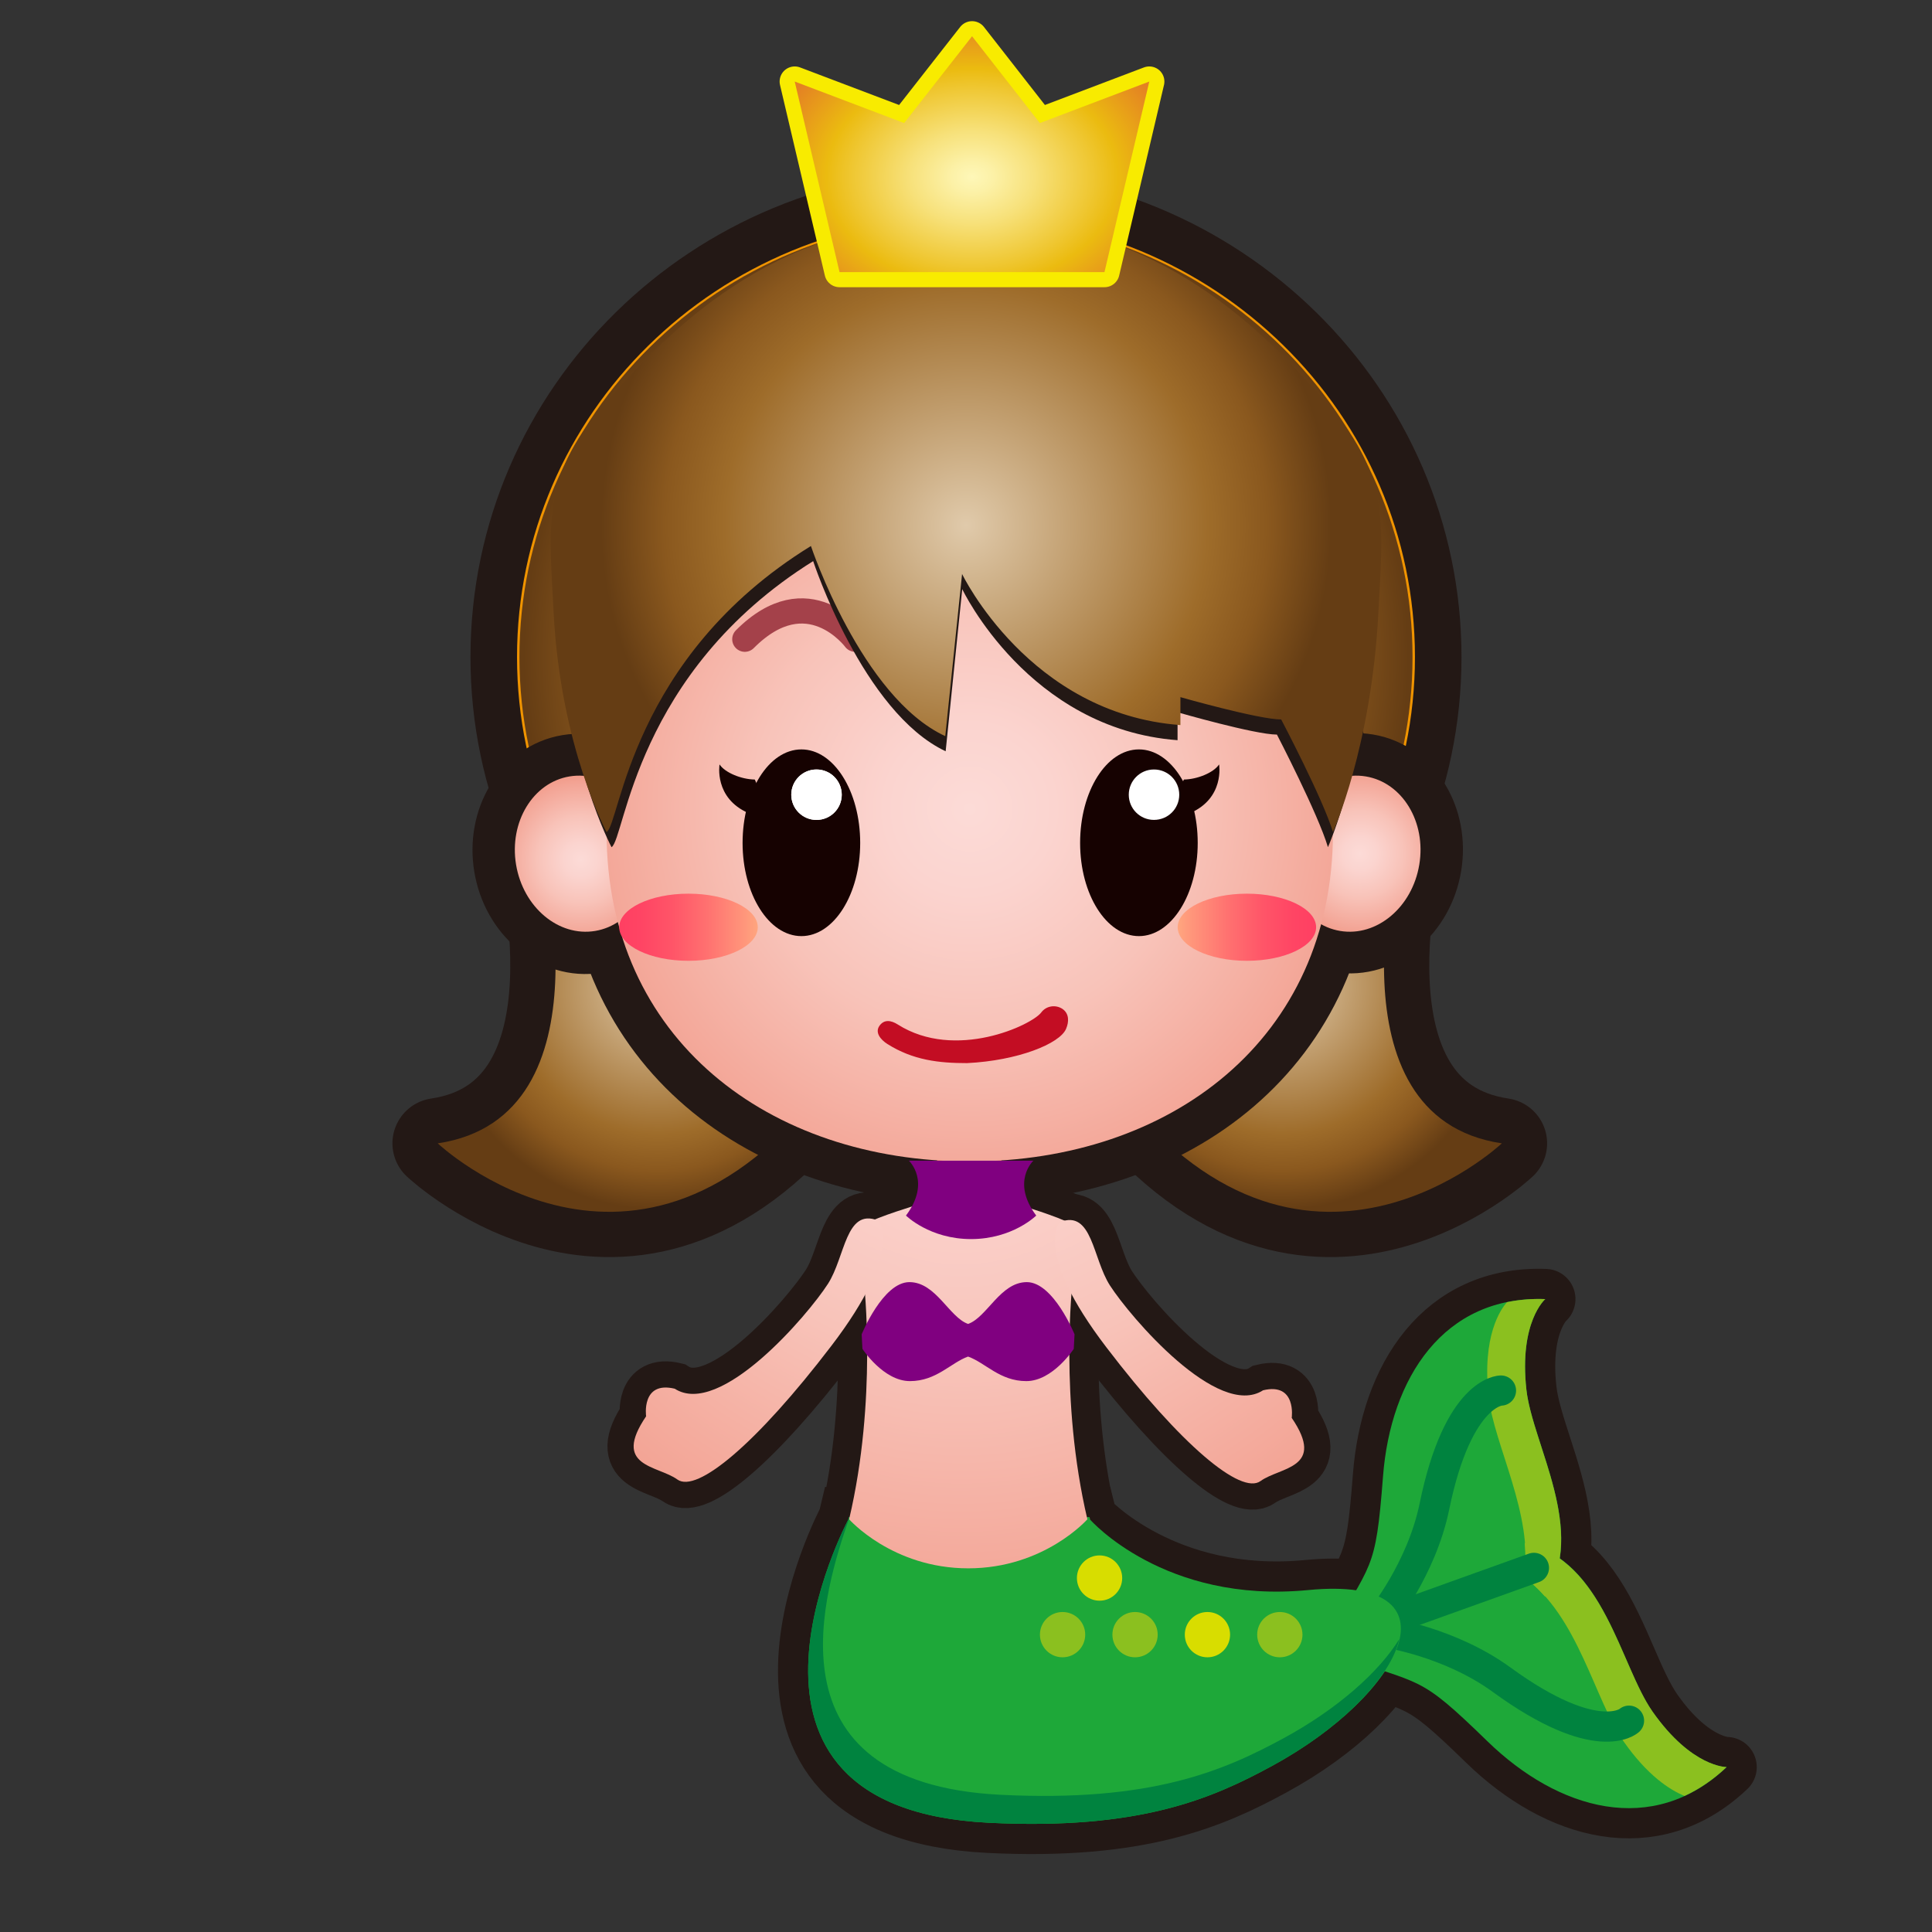 <?xml version="1.0" encoding="iso-8859-1"?>
<!-- Generator: Adobe Illustrator 16.0.0, SVG Export Plug-In . SVG Version: 6.00 Build 0)  -->
<!DOCTYPE svg PUBLIC "-//W3C//DTD SVG 1.1//EN" "http://www.w3.org/Graphics/SVG/1.1/DTD/svg11.dtd">
<svg version="1.1" xmlns="http://www.w3.org/2000/svg" xmlns:xlink="http://www.w3.org/1999/xlink" x="0px" y="0px" width="64px"
	 height="64px" viewBox="0 0 64 64" style="enable-background:new 0 0 64 64;" xml:space="preserve">
<rect x="0" y="0" width="64" height="64" fill="#333333" stroke="none"/>
<g id="mermaid_x28_p_x29_">
	<g id="mermaid_x28_p_x29__1_">
		<path id="path30-2_56_" style="fill:#4C0A02;stroke:#231815;stroke-width:1.738;stroke-miterlimit:10;" d="M29.079,40.432
			c0,0,0.927,0.93-1.541,4.157c-2.467,3.229-4.451,4.892-5.101,4.422c-0.648-0.469-2.177-0.409-1.033-2.093
			c0,0-0.169-1.182,0.949-0.913c1.5,0.97,4.405-2.433,5.074-3.473C28.003,41.637,28.01,40.016,29.079,40.432z"/>
		<path id="path3_2_" style="fill:#4C0A02;stroke:#231815;stroke-width:2;stroke-miterlimit:10;" d="M42.125,58.506
			c4.375-2.375,6.375-6.333,1.208-5.833c-4.774,0.462-7.315-2.333-7.315-2.333l-0.021-0.084H28.12L28.1,50.34
			c0,0-5.088,9.555,4.65,10.041C37.75,60.631,40.145,59.581,42.125,58.506z"/>
		<path id="path34-7-5_42_" style="fill:#4C0A02;stroke:#231815;stroke-width:1.918;stroke-miterlimit:10;" d="M35.527,42.494
			c0.248-0.322,0.494-1.664,0-1.934c-0.492-0.269-1.75-0.644-1.75-0.644c-1.129-0.377-2.277-0.377-3.404,0
			c0,0-1.259,0.375-1.752,0.644c-0.493,0.27-0.247,1.61,0,1.934c0,0,0.444,3.863-0.493,7.834c0,0,1.43,1.824,3.947,1.824
			c2.516,0,3.946-1.824,3.946-1.824C35.085,46.357,35.527,42.494,35.527,42.494z"/>
		<path id="path30-2_55_" style="fill:#4C0A02;stroke:#231815;stroke-width:1.738;stroke-miterlimit:10;" d="M36.77,42.582
			c0.668,1.04,3.572,4.441,5.072,3.473c1.118-0.268,0.949,0.913,0.949,0.913c1.145,1.683-0.385,1.624-1.032,2.093
			c-0.649,0.471-2.634-1.19-5.101-4.422c-2.469-3.228-1.541-4.158-1.541-4.158C36.188,40.064,36.191,41.688,36.77,42.582z"/>
		<path id="path38-2_12_" style="fill:#4C0A02;stroke:#231815;stroke-width:2;stroke-miterlimit:10;" d="M34.232,38.449H32.17
			h-2.061c0,0,0.747,0.693-0.096,1.818c0,0,0.781,0.778,2.156,0.778s2.158-0.778,2.158-0.778
			C33.484,39.143,34.232,38.449,34.232,38.449z"/>
		
			<path id="path8_27_" style="fill:#F09400;stroke:#231815;stroke-width:2;stroke-linecap:round;stroke-linejoin:round;stroke-miterlimit:10;" d="
			M43.939,54.409c1.5-2.75,1.625-2.25,1.875-5.5s2-6,5.375-5.875c0,0-0.875,0.75-0.625,3s3,6.125-1,8.25
			S43.939,54.409,43.939,54.409z"/>
		
			<path id="path10_17_" style="fill:#F09400;stroke:#231815;stroke-width:2;stroke-linecap:round;stroke-linejoin:round;stroke-miterlimit:10;" d="
			M44.234,54.801c2.943,1.07,2.707,0.612,5.043,2.885c2.339,2.272,5.47,3.178,7.918,0.852c0,0-1.151,0.016-2.452-1.836
			c-1.302-1.854-1.802-6.578-6.207-5.526C44.13,52.227,44.234,54.801,44.234,54.801z"/>
		<g id="g179">
			<g id="g177">
				<g id="g156_2_">
					<path id="path12_7_" style="fill:#F09400;stroke:#231815;stroke-width:1.542;stroke-miterlimit:10;" d="M47.643,21.765
						c0,8.486-7.004,15.361-15.642,15.361c-8.642,0-15.645-6.875-15.645-15.361c0-8.487,7.003-15.369,15.645-15.369
						C40.639,6.396,47.643,13.278,47.643,21.765z"/>
					
						<radialGradient id="path21_1_" cx="306" cy="-319.761" r="14.661" gradientTransform="matrix(1 0 0 -1 -274 -298)" gradientUnits="userSpaceOnUse">
						<stop  offset="0" style="stop-color:#E0CAAB"/>
						<stop  offset="0.663" style="stop-color:#9E6C2A"/>
						<stop  offset="0.827" style="stop-color:#8A581E"/>
						<stop  offset="1" style="stop-color:#653D14"/>
					</radialGradient>
					<path id="path21_5_" style="fill:url(#path21_1_);" d="M46.792,21.765c0,8.025-6.624,14.524-14.791,14.524
						c-8.171,0-14.794-6.5-14.794-14.524c0-8.025,6.623-14.533,14.794-14.533C40.168,7.231,46.792,13.739,46.792,21.765z"/>
					
						<path id="path23_5_" style="fill:#F09400;stroke:#231815;stroke-width:3;stroke-linecap:round;stroke-linejoin:round;stroke-miterlimit:10;" d="
						M46.375,27.875c0,0-2.5,9.125,3.375,10c0,0-6.625,6.25-12.875-2C30.36,27.275,44.25,21.625,46.375,27.875z"/>
					
						<radialGradient id="path32_1_" cx="316.45" cy="-330.682" r="7.381" gradientTransform="matrix(1 0 0 -1 -274 -298)" gradientUnits="userSpaceOnUse">
						<stop  offset="0" style="stop-color:#E0CAAB"/>
						<stop  offset="0.663" style="stop-color:#9E6C2A"/>
						<stop  offset="0.827" style="stop-color:#8A581E"/>
						<stop  offset="1" style="stop-color:#653D14"/>
					</radialGradient>
					<path id="path32_3_" style="fill:url(#path32_1_);" d="M46.375,27.875c0,0-2.5,9.125,3.375,10c0,0-6.625,6.25-12.875-2
						C30.36,27.275,44.25,21.625,46.375,27.875z"/>
					
						<path id="path34_6_" style="fill:#F09400;stroke:#231815;stroke-width:3;stroke-linecap:round;stroke-linejoin:round;stroke-miterlimit:10;" d="
						M17.875,27.875c0,0,2.5,9.125-3.375,10c0,0,6.625,6.25,12.875-2C33.891,27.275,20,21.625,17.875,27.875z"/>
					
						<radialGradient id="path43_1_" cx="-229.55" cy="-330.682" r="7.381" gradientTransform="matrix(-1 0 0 -1 -207.75 -298)" gradientUnits="userSpaceOnUse">
						<stop  offset="0" style="stop-color:#E0CAAB"/>
						<stop  offset="0.663" style="stop-color:#9E6C2A"/>
						<stop  offset="0.827" style="stop-color:#8A581E"/>
						<stop  offset="1" style="stop-color:#653D14"/>
					</radialGradient>
					<path id="path43_9_" style="fill:url(#path43_1_);" d="M17.875,27.875c0,0,2.5,9.125-3.375,10c0,0,6.625,6.25,12.875-2
						C33.891,27.275,20,21.625,17.875,27.875z"/>
					<path id="path45_10_" style="fill:#231815;stroke:#231815;stroke-width:2.782;stroke-miterlimit:10;" d="M44.156,27.564
						c0,6.868-5.389,10.911-12.032,10.911c-6.644,0-12.03-4.043-12.03-10.911c0-6.871,5.387-12.443,12.03-12.443
						C38.768,15.121,44.156,20.693,44.156,27.564z"/>
					
						<ellipse id="ellipse47_3_" transform="matrix(0.163 -0.987 0.987 0.163 9.617 67.891)" style="fill:none;stroke:#231815;stroke-width:2.782;stroke-miterlimit:10;" cx="44.817" cy="28.278" rx="2.596" ry="2.226"/>
					
						<radialGradient id="path62_1_" cx="372.791" cy="-278.968" r="4.38" gradientTransform="matrix(0.987 0.163 0.163 -0.987 -277.422 -307.826)" gradientUnits="userSpaceOnUse">
						<stop  offset="0" style="stop-color:#FCDBD7"/>
						<stop  offset="0.128" style="stop-color:#FBD4CF"/>
						<stop  offset="0.327" style="stop-color:#F8C3B9"/>
						<stop  offset="0.571" style="stop-color:#F3A596"/>
						<stop  offset="0.849" style="stop-color:#ED7D65"/>
						<stop  offset="1" style="stop-color:#E96547"/>
					</radialGradient>
					<path id="path62_3_" style="fill:url(#path62_1_);" d="M47.016,28.641c-0.233,1.415-1.408,2.399-2.621,2.198
						c-1.213-0.201-2.006-1.509-1.771-2.924c0.233-1.413,1.408-2.394,2.619-2.195C46.457,25.921,47.25,27.23,47.016,28.641z"/>
					
						<ellipse id="ellipse64_1_" transform="matrix(0.163 0.987 -0.987 0.163 44.048 4.636)" style="fill:none;stroke:#231815;stroke-width:2.782;stroke-miterlimit:10;" cx="19.292" cy="28.279" rx="2.596" ry="2.226"/>
					
						<radialGradient id="path79_1_" cx="-165.976" cy="-368.143" r="4.38" gradientTransform="matrix(-0.987 0.163 -0.163 -0.987 -204.576 -307.826)" gradientUnits="userSpaceOnUse">
						<stop  offset="0" style="stop-color:#FCDBD7"/>
						<stop  offset="0.128" style="stop-color:#FBD4CF"/>
						<stop  offset="0.327" style="stop-color:#F8C3B9"/>
						<stop  offset="0.571" style="stop-color:#F3A596"/>
						<stop  offset="0.849" style="stop-color:#ED7D65"/>
						<stop  offset="1" style="stop-color:#E96547"/>
					</radialGradient>
					<path id="path79_5_" style="fill:url(#path79_1_);" d="M17.095,28.641c0.235,1.415,1.408,2.399,2.62,2.198
						c1.213-0.201,2.006-1.509,1.771-2.924c-0.233-1.413-1.406-2.394-2.62-2.195C17.655,25.921,16.862,27.23,17.095,28.641z"/>
					
						<radialGradient id="rect94_1_" cx="410.86" cy="-341.019" r="1.513" gradientTransform="matrix(0.722 0 0 -1 -264.699 -298)" gradientUnits="userSpaceOnUse">
						<stop  offset="0" style="stop-color:#F8D8CB"/>
						<stop  offset="0.137" style="stop-color:#F7D1C3"/>
						<stop  offset="0.348" style="stop-color:#F5BEAD"/>
						<stop  offset="0.608" style="stop-color:#F19F8A"/>
						<stop  offset="0.903" style="stop-color:#EB7459"/>
						<stop  offset="1" style="stop-color:#E96547"/>
					</radialGradient>
					<rect id="rect94" x="31.043" y="37.745" style="fill:url(#rect94_1_);" width="2.128" height="3.104"/>
					
						<radialGradient id="path109_2_" cx="306.125" cy="-324.798" r="22.041" gradientTransform="matrix(1 0 0 -1 -274 -298)" gradientUnits="userSpaceOnUse">
						<stop  offset="0" style="stop-color:#FCDBD7"/>
						<stop  offset="0.128" style="stop-color:#FBD4CF"/>
						<stop  offset="0.327" style="stop-color:#F8C3B9"/>
						<stop  offset="0.571" style="stop-color:#F3A596"/>
						<stop  offset="0.849" style="stop-color:#ED7D65"/>
						<stop  offset="1" style="stop-color:#E96547"/>
					</radialGradient>
					<path id="path109_1_" style="fill:url(#path109_2_);" d="M44.156,27.564c0,6.868-5.389,10.911-12.032,10.911
						c-6.644,0-12.03-4.043-12.03-10.911c0-6.871,5.387-12.443,12.03-12.443C38.768,15.121,44.156,20.693,44.156,27.564z"/>
					
						<linearGradient id="ellipse124_1_" gradientUnits="userSpaceOnUse" x1="313.01" y1="-328.716" x2="317.598" y2="-328.716" gradientTransform="matrix(1 0 0 -1 -274 -298)">
						<stop  offset="0" style="stop-color:#FFA67F"/>
						<stop  offset="0.097" style="stop-color:#FF967B"/>
						<stop  offset="0.365" style="stop-color:#FF7170"/>
						<stop  offset="0.614" style="stop-color:#FF5568"/>
						<stop  offset="0.834" style="stop-color:#FF4564"/>
						<stop  offset="1" style="stop-color:#FF3F62"/>
					</linearGradient>
					<ellipse id="ellipse124" style="fill:url(#ellipse124_1_);" cx="41.305" cy="30.716" rx="2.293" ry="1.112"/>
					
						<linearGradient id="ellipse139_1_" gradientUnits="userSpaceOnUse" x1="-233.102" y1="-328.716" x2="-228.512" y2="-328.716" gradientTransform="matrix(-1 0 0 -1 -208 -298)">
						<stop  offset="0" style="stop-color:#FFA67F"/>
						<stop  offset="0.097" style="stop-color:#FF967B"/>
						<stop  offset="0.365" style="stop-color:#FF7170"/>
						<stop  offset="0.614" style="stop-color:#FF5568"/>
						<stop  offset="0.834" style="stop-color:#FF4564"/>
						<stop  offset="1" style="stop-color:#FF3F62"/>
					</linearGradient>
					<ellipse id="ellipse139" style="fill:url(#ellipse139_1_);" cx="22.807" cy="30.716" rx="2.295" ry="1.112"/>
					
						<path id="path141_4_" style="fill:none;stroke:#A4414A;stroke-width:0.835;stroke-linecap:round;stroke-linejoin:round;stroke-miterlimit:10;" d="
						M39.541,21.175c0,0-1.555-2.108-3.654,0"/>
					
						<path id="path143_7_" style="fill:none;stroke:#A4414A;stroke-width:0.835;stroke-linecap:round;stroke-linejoin:round;stroke-miterlimit:10;" d="
						M28.329,21.175c0,0-1.557-2.108-3.656,0"/>
					<path id="path145_6_" style="fill:#231815;" d="M20.258,28.064c0,0-1.5-2.809-1.729-7.251
						c-0.161-3.124-0.383-4.605,1.813-7.109c2.246-2.563,5.624-4.88,11.659-4.88c6.033,0,9.414,2.317,11.66,4.88
						c2.194,2.504,1.972,3.985,1.813,7.109c-0.23,4.442-1.484,7.251-1.484,7.251c-0.321-1.09-1.69-3.73-1.69-3.73
						c-0.731,0-3.292-0.739-3.292-0.739v0.925c-4.939-0.37-7.133-5.005-7.133-5.005l-0.549,5.372
						c-2.744-1.292-4.389-6.299-4.389-6.299C21.027,22.279,20.706,27.791,20.258,28.064z"/>
					
						<radialGradient id="path154_1_" cx="306" cy="-315.399" r="12.095" gradientTransform="matrix(1 0 0 -1 -274 -298)" gradientUnits="userSpaceOnUse">
						<stop  offset="0" style="stop-color:#E0CAAB"/>
						<stop  offset="0.663" style="stop-color:#9E6C2A"/>
						<stop  offset="0.827" style="stop-color:#8A581E"/>
						<stop  offset="1" style="stop-color:#653D14"/>
					</radialGradient>
					<path id="path154_3_" style="fill:url(#path154_1_);" d="M20.094,27.564c0,0-1.521-2.809-1.754-7.251
						c-0.163-3.124-0.389-4.605,1.838-7.109c2.278-2.563,5.702-5.97,11.822-5.97c6.117,0,9.544,3.407,11.822,5.969
						c2.227,2.504,2,3.985,1.838,7.109c-0.232,4.442-1.504,7.251-1.504,7.251c-0.326-1.09-1.715-3.73-1.715-3.73
						c-0.742,0-3.338-0.739-3.338-0.739v0.925c-5.008-0.37-7.233-5.005-7.233-5.005l-0.557,5.372
						c-2.782-1.292-4.45-6.299-4.45-6.299C20.874,21.779,20.548,27.291,20.094,27.564z"/>
				</g>
				<g id="g175_1_">
					<g id="g167">
						<path id="path158_3_" style="fill:#160201;" d="M39.218,25.823c0.438-0.005,0.984-0.224,1.166-0.5
							c0,0,0.193,1.114-0.963,1.614C38.497,27.337,39.218,25.823,39.218,25.823z"/>
						<g id="g213_31_">
							<path id="path209_30_" style="fill:#160201;" d="M39.676,27.924c0,1.703-0.873,3.086-1.947,3.086
								c-1.078,0-1.949-1.383-1.949-3.086c0-1.713,0.871-3.099,1.949-3.099C38.803,24.826,39.676,26.211,39.676,27.924z"/>
							<path id="path211_24_" style="fill:#FFFFFF;" d="M39.064,26.326c0,0.462-0.373,0.834-0.838,0.834
								c-0.461,0-0.834-0.372-0.834-0.834c0-0.461,0.373-0.836,0.834-0.836C38.691,25.49,39.064,25.865,39.064,26.326z"/>
						</g>
						<g id="g213_30_">
							<path id="path209_28_" style="fill:#160201;" d="M28.495,27.924c0,1.703-0.873,3.086-1.947,3.086
								c-1.078,0-1.949-1.383-1.949-3.086c0-1.713,0.871-3.099,1.949-3.099C27.622,24.826,28.495,26.211,28.495,27.924z"/>
							<path id="path211_22_" style="fill:#FFFFFF;" d="M27.884,26.326c0,0.462-0.373,0.834-0.838,0.834
								c-0.461,0-0.834-0.372-0.834-0.834c0-0.461,0.373-0.836,0.834-0.836C27.511,25.49,27.884,25.865,27.884,26.326z"/>
						</g>
						<circle id="circle223_8_" style="fill:#FFFFFF;" cx="27.048" cy="26.326" r="0.836"/>
					</g>
					<g id="g173">
						<g id="g171">
							<path id="path169_3_" style="fill:#160201;" d="M25.003,25.823c-0.438-0.005-0.984-0.224-1.167-0.5
								c0,0-0.193,1.114,0.963,1.614C25.724,27.337,25.003,25.823,25.003,25.823z"/>
						</g>
					</g>
				</g>
			</g>
		</g>
		<path id="path181_3_" style="fill:#1EA839;" d="M43.939,54.409c1.5-2.75,1.625-2.25,1.875-5.5s2-6,5.375-5.875
			c0,0-0.875,0.75-0.625,3s3,6.125-1,8.25S43.939,54.409,43.939,54.409z"/>
		<path id="path183" style="fill:#1EA839;" d="M44.234,54.801c2.943,1.07,2.707,0.612,5.043,2.885
			c2.339,2.272,5.47,3.178,7.918,0.852c0,0-1.151,0.016-2.452-1.836c-1.302-1.854-1.802-6.578-6.207-5.526
			C44.13,52.227,44.234,54.801,44.234,54.801z"/>
		<path id="path185" style="fill:#8BC01F;" d="M50.488,52.249c1.787,1.26,2.34,4.077,3.297,5.44c0.792,1.129,1.523,1.6,2.016,1.804
			c0.481-0.222,0.95-0.534,1.396-0.957c0,0-1.152,0.016-2.453-1.836c-1.073-1.53-1.607-5.007-4.237-5.587
			C50.538,51.496,50.547,51.878,50.488,52.249z"/>
		<path id="path187_4_" style="fill:#8BC01F;" d="M51.189,43.034c-0.453-0.017-0.873,0.021-1.269,0.103
			c-0.2,0.225-0.833,1.104-0.606,3.143c0.177,1.582,1.496,3.912,1.174,5.971c0.258,0.182,0.484,0.402,0.695,0.641
			c1.414-2.158-0.416-5.037-0.619-6.854C50.314,43.784,51.189,43.034,51.189,43.034z"/>
		
			<line id="line189" style="fill:none;stroke:#00833F;stroke-linecap:round;stroke-linejoin:round;stroke-miterlimit:10;" x1="45.938" y1="53.688" x2="50.813" y2="51.938"/>
		<path id="path191_3_" style="fill:none;stroke:#00833F;stroke-linecap:round;stroke-linejoin:round;stroke-miterlimit:10;" d="
			M45.746,53.633c0,0,1.341-1.637,1.771-3.729c0.787-3.844,2.205-3.84,2.205-3.84"/>
		<path id="path193_1_" style="fill:none;stroke:#00833F;stroke-linecap:round;stroke-linejoin:round;stroke-miterlimit:10;" d="
			M45.93,54.083c0,0,2.096,0.308,3.818,1.563c3.172,2.309,4.215,1.354,4.215,1.354"/>
		<path id="path195_4_" style="fill:#1EA839;" d="M42.125,58.506c4.375-2.375,6.375-6.333,1.208-5.833
			c-4.774,0.462-7.22-2.333-7.22-2.333l-0.021-0.084H28.12L28.1,50.34c0,0-5.088,9.555,4.649,10.041
			C37.75,60.631,40.145,59.581,42.125,58.506z"/>
		<path id="path197_2_" style="fill:#00833F;" d="M42.523,57.58c-1.98,1.074-4.375,2.125-9.375,1.875
			c-7.961-0.398-5.813-6.857-5.005-9.199H28.12L28.1,50.34c0,0-5.088,9.555,4.649,10.041c5,0.25,7.396-0.8,9.375-1.875
			c2.319-1.259,3.957-2.959,4.228-4.207C45.684,55.384,44.307,56.611,42.523,57.58z"/>
		<circle id="circle199" style="fill:#D8DD00;" cx="36.424" cy="52.275" r="0.75"/>
		<circle id="circle201" style="fill:#8BC01F;" cx="35.199" cy="54.15" r="0.75"/>
		<circle id="circle203" style="fill:#8BC01F;" cx="37.6" cy="54.15" r="0.75"/>
		<circle id="circle205" style="fill:#8BC01F;" cx="42.396" cy="54.15" r="0.75"/>
		<circle id="circle207" style="fill:#D8DD00;" cx="39.998" cy="54.15" r="0.75"/>
		<path id="path209" style="fill:none;stroke:#00833F;stroke-linecap:round;stroke-linejoin:round;stroke-miterlimit:10;" d="
			M45.938,53.688"/>
		
			<radialGradient id="polygon224_1_" cx="306.199" cy="-430.076" r="7.052" gradientTransform="matrix(1 0 0 -0.742 -274 -313.259)" gradientUnits="userSpaceOnUse">
			<stop  offset="0" style="stop-color:#FEF7B8"/>
			<stop  offset="0.098" style="stop-color:#FCF1A7"/>
			<stop  offset="0.293" style="stop-color:#F7E17A"/>
			<stop  offset="0.564" style="stop-color:#EFC732"/>
			<stop  offset="0.685" style="stop-color:#EBBB10"/>
			<stop  offset="0.995" style="stop-color:#E48123"/>
		</radialGradient>
		
			<polygon id="polygon224" style="fill:url(#polygon224_1_);stroke:#F8EB00;stroke-linecap:round;stroke-linejoin:round;stroke-miterlimit:10;" points="
			34.447,4.076 32.201,1.201 29.951,4.076 26.326,2.701 27.811,9.014 32.201,9.014 36.587,9.014 38.072,2.701 		"/>
		
			<radialGradient id="polygon239_1_" cx="306.199" cy="-430.076" r="7.052" gradientTransform="matrix(1 0 0 -0.742 -274 -313.259)" gradientUnits="userSpaceOnUse">
			<stop  offset="0" style="stop-color:#FEF7B8"/>
			<stop  offset="0.098" style="stop-color:#FCF1A7"/>
			<stop  offset="0.293" style="stop-color:#F7E17A"/>
			<stop  offset="0.564" style="stop-color:#EFC732"/>
			<stop  offset="0.685" style="stop-color:#EBBB10"/>
			<stop  offset="0.995" style="stop-color:#E48123"/>
		</radialGradient>
		<polygon id="polygon239" style="fill:url(#polygon239_1_);" points="34.447,4.076 32.201,1.201 29.951,4.076 26.326,2.701 
			27.811,9.014 32.201,9.014 36.587,9.014 38.072,2.701 		"/>
		<g id="g40_7_" transform="translate(-74.277,-37.166)">
			
				<radialGradient id="path34-7-5_1_" cx="478.089" cy="-332.416" r="32.804" gradientTransform="matrix(0.919 0 0 -1 -333.241 -260.833)" gradientUnits="userSpaceOnUse">
				<stop  offset="0" style="stop-color:#FCDBD7"/>
				<stop  offset="0.128" style="stop-color:#FBD4CF"/>
				<stop  offset="0.327" style="stop-color:#F8C3B9"/>
				<stop  offset="0.571" style="stop-color:#F3A596"/>
				<stop  offset="0.849" style="stop-color:#ED7D65"/>
				<stop  offset="1" style="stop-color:#E96547"/>
			</radialGradient>
			<path id="path34-7-5_41_" style="fill:url(#path34-7-5_1_);" d="M109.804,79.66c0.248-0.322,0.494-1.664,0-1.934
				c-0.492-0.268-1.75-0.643-1.75-0.643c-1.129-0.378-2.277-0.378-3.404,0c0,0-1.259,0.375-1.752,0.643
				c-0.493,0.27-0.247,1.611,0,1.934c0,0,0.444,3.863-0.493,7.834c0,0,1.43,1.625,3.947,1.625c2.517,0,3.946-1.625,3.946-1.625
				C109.363,83.523,109.804,79.66,109.804,79.66z"/>
			
				<radialGradient id="path30-2_1_" cx="455.176" cy="-333.356" r="28.938" gradientTransform="matrix(1 0 0 -1 -348.277 -260.833)" gradientUnits="userSpaceOnUse">
				<stop  offset="0" style="stop-color:#FCDBD7"/>
				<stop  offset="0.128" style="stop-color:#FBD4CF"/>
				<stop  offset="0.327" style="stop-color:#F8C3B9"/>
				<stop  offset="0.571" style="stop-color:#F3A596"/>
				<stop  offset="0.849" style="stop-color:#ED7D65"/>
				<stop  offset="1" style="stop-color:#E96547"/>
			</radialGradient>
			<path id="path30-2_54_" style="fill:url(#path30-2_1_);" d="M111.045,79.748c0.669,1.04,3.573,4.441,5.073,3.473
				c1.117-0.268,0.949,0.914,0.949,0.914c1.145,1.683-0.386,1.623-1.033,2.093c-0.648,0.47-2.633-1.191-5.101-4.423
				c-2.469-3.228-1.541-4.157-1.541-4.157C110.463,77.231,110.469,78.852,111.045,79.748z"/>
			
				<radialGradient id="path30-2_2_" cx="-75.999" cy="-333.307" r="28.935" gradientTransform="matrix(-1 0 0 -1 29.85 -260.833)" gradientUnits="userSpaceOnUse">
				<stop  offset="0" style="stop-color:#FCDBD7"/>
				<stop  offset="0.128" style="stop-color:#FBD4CF"/>
				<stop  offset="0.327" style="stop-color:#F8C3B9"/>
				<stop  offset="0.571" style="stop-color:#F3A596"/>
				<stop  offset="0.849" style="stop-color:#ED7D65"/>
				<stop  offset="1" style="stop-color:#E96547"/>
			</radialGradient>
			<path id="path30-2_53_" style="fill:url(#path30-2_2_);" d="M103.355,77.595c0,0,0.927,0.932-1.541,4.158
				c-2.467,3.23-4.451,4.893-5.101,4.422c-0.648-0.469-2.177-0.41-1.033-2.092c0,0-0.169-1.182,0.949-0.914
				c1.5,0.969,4.405-2.433,5.074-3.473C102.28,78.802,102.286,77.181,103.355,77.595z"/>
			<path id="path36-5-6_8_" style="fill:#800080;" d="M108.292,79.638c-0.879,0-1.317,1.166-1.946,1.385
				c-0.627-0.219-1.064-1.385-1.944-1.385c-0.879,0-1.581,1.729-1.581,1.729l0.025,0.482c0,0,0.694,1.068,1.573,1.068
				c0.879,0,1.351-0.607,1.926-0.813c0.577,0.204,1.049,0.813,1.93,0.813c0.877,0,1.572-1.068,1.572-1.068l0.025-0.482
				C109.874,81.367,109.171,79.638,108.292,79.638L108.292,79.638z"/>
			<path id="path38-2_11_" style="fill:#800080;" d="M108.509,75.615h-2.063h-2.061c0,0,0.747,0.693-0.096,1.818
				c0,0,0.781,0.779,2.156,0.779c1.375,0,2.158-0.779,2.158-0.779C107.761,76.308,108.509,75.615,108.509,75.615z"/>
		</g>
		<path id="path58-3-7_3_" style="fill:#C30D23;" d="M32.035,35.217c1.684-0.082,3.07-0.643,3.279-1.133
			c0.104-0.242,0.104-0.512-0.121-0.664c-0.228-0.15-0.537-0.1-0.697,0.115c-0.313,0.424-2.848,1.611-4.754,0.404
			c-0.229-0.146-0.457-0.176-0.611,0.045c-0.152,0.219,0.035,0.453,0.265,0.6C30.25,35.123,31.107,35.217,32.035,35.217z"/>
	</g>
	<g id="Layer_1_31_">
	</g>
</g>
<g id="Layer_1">
</g>
</svg>
